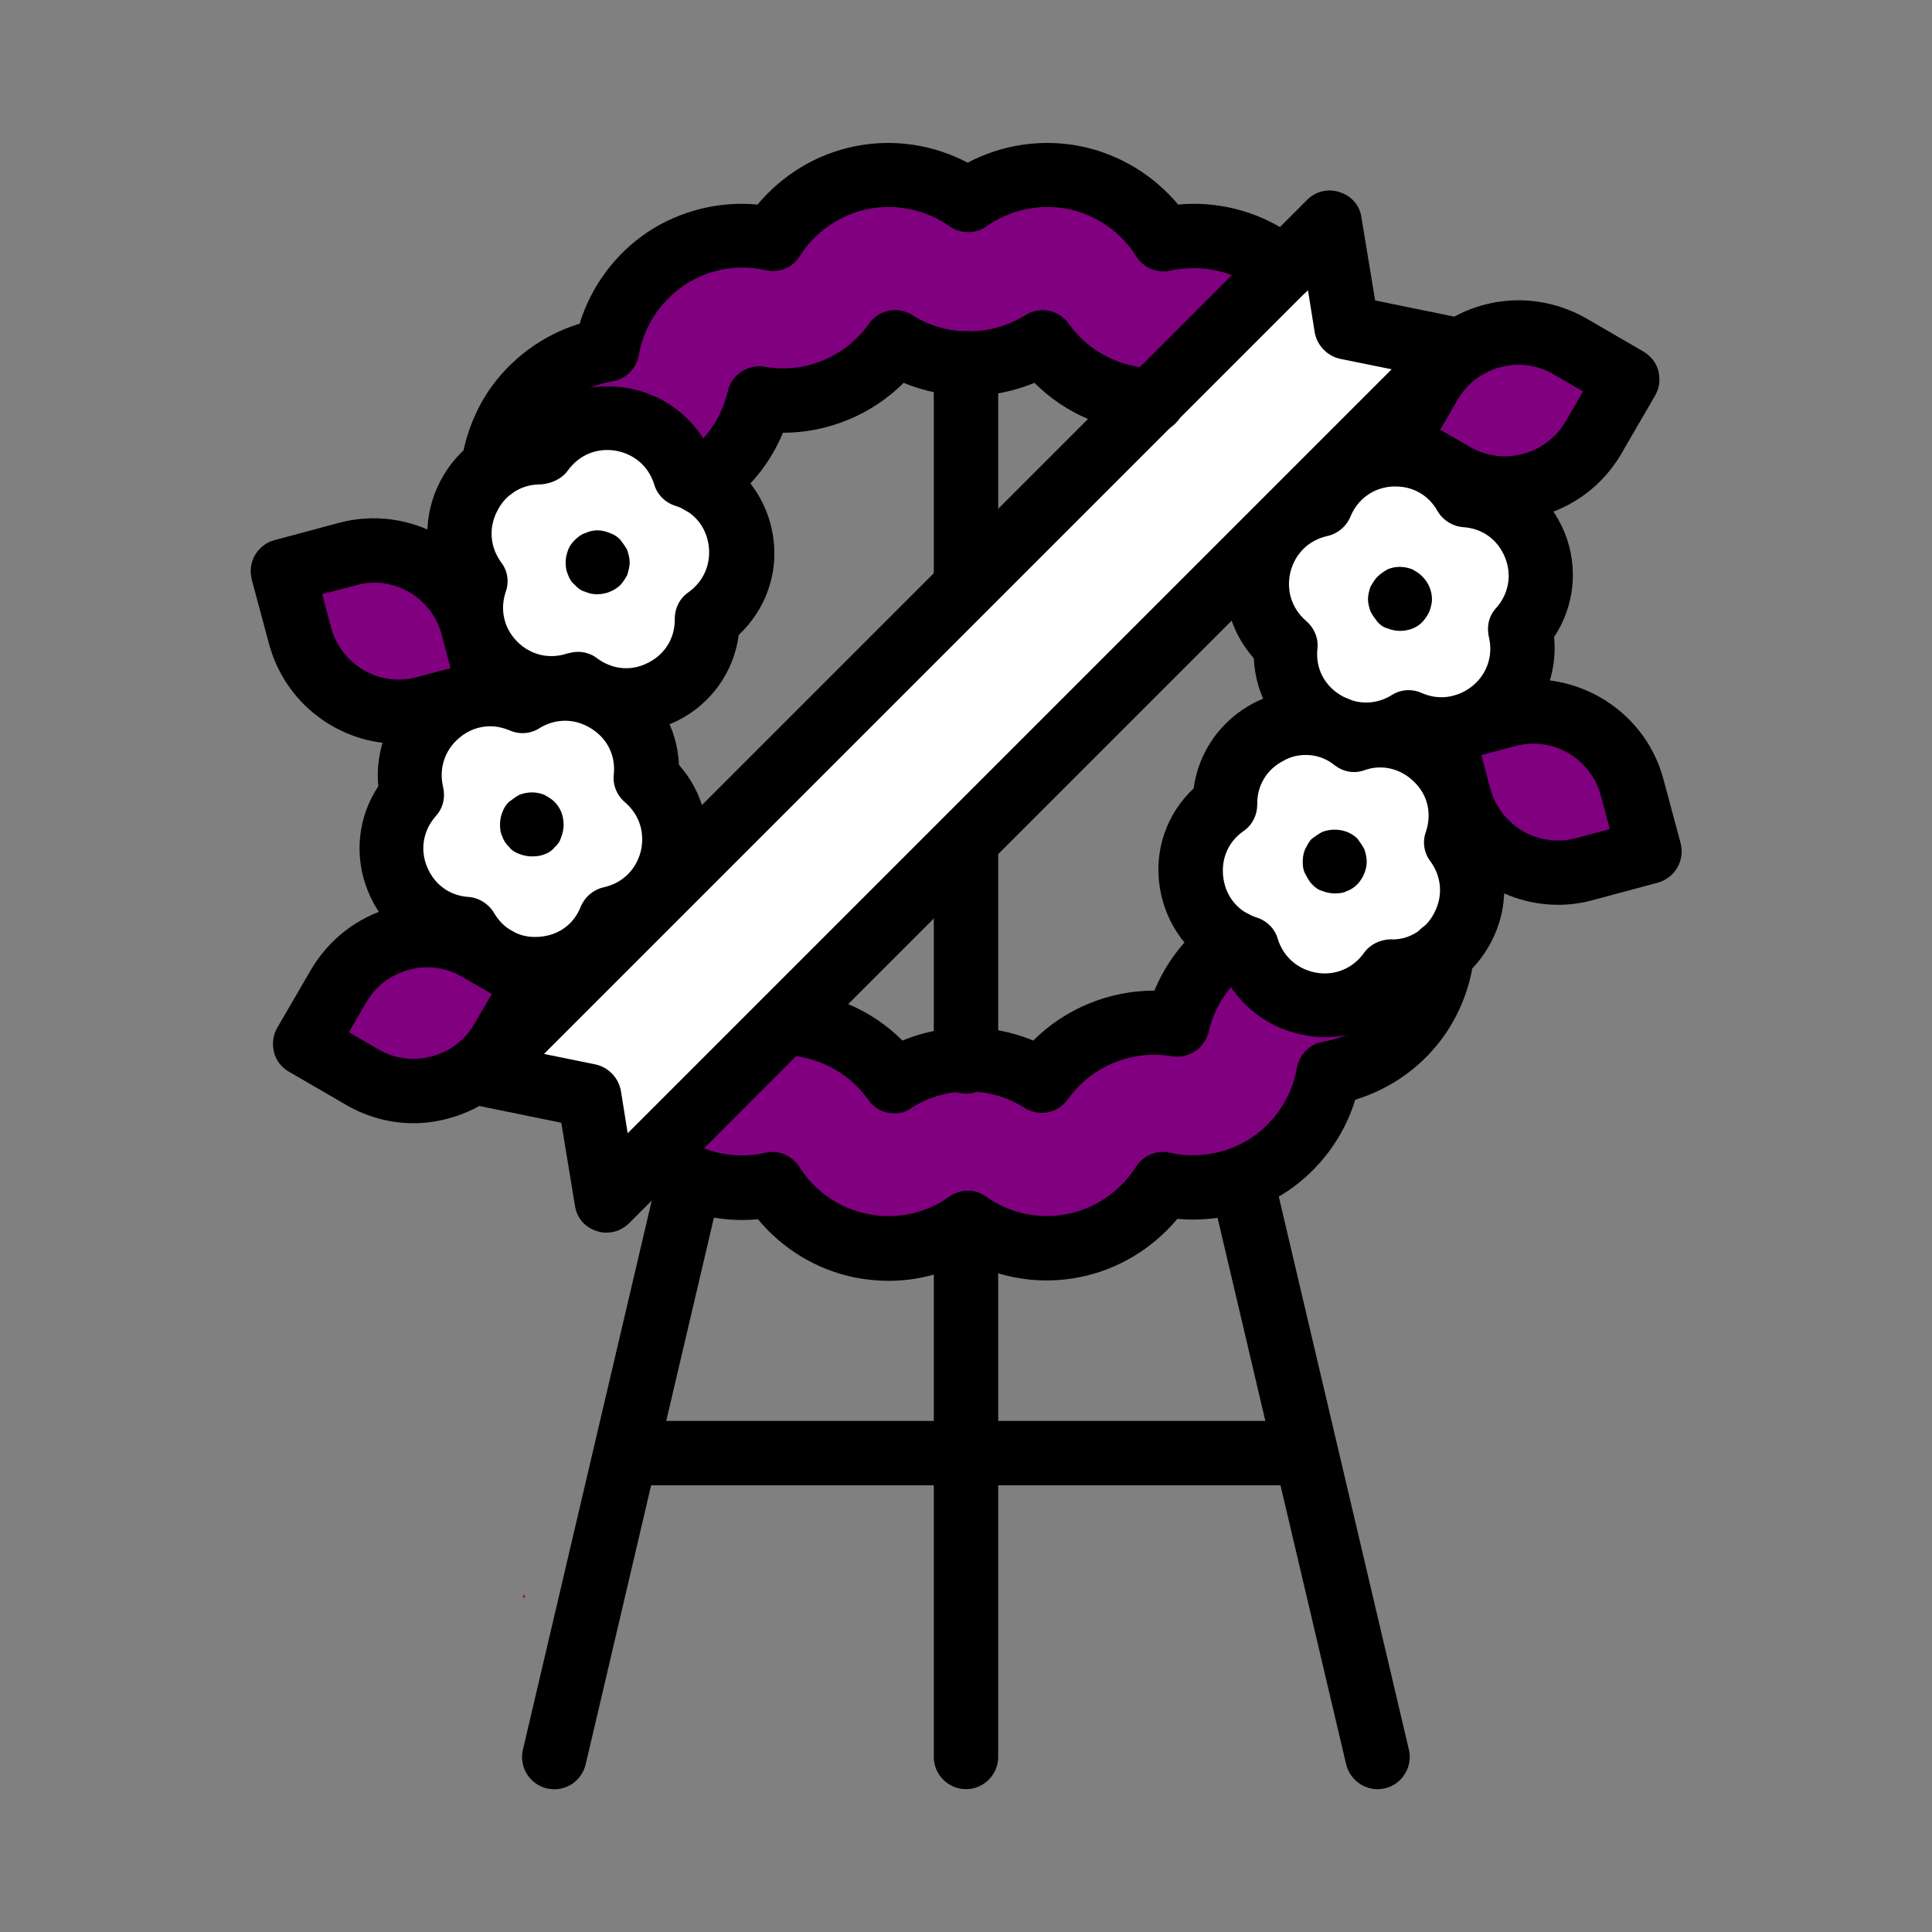 <?xml version="1.0" encoding="utf-8"?>
<!-- Generator: Adobe Illustrator 28.1.0, SVG Export Plug-In . SVG Version: 6.00 Build 0)  -->
<svg version="1.1" id="Layer_1" xmlns="http://www.w3.org/2000/svg" xmlns:xlink="http://www.w3.org/1999/xlink" x="0px" y="0px"
	 viewBox="0 0 48 48" style="enable-background:new 0 0 48 48;" xml:space="preserve">
<rect x="0" y="0" width="48" height="48" fill="#808080" stroke="none"/>
<style type="text/css">
	.st0{fill:#800080;}
	.st1{fill-rule:evenodd;clip-rule:evenodd;}
	.st2{fill-rule:evenodd;clip-rule:evenodd;fill:#800080;}
	.st3{fill-rule:evenodd;clip-rule:evenodd;fill:#762E82;}
	.st4{fill:#762E82;}
	.st5{fill:#0066AD;}
	.st6{fill:#F4A033;}
	.st7{fill-rule:evenodd;clip-rule:evenodd;fill:#004669;}
	.st8{fill-rule:evenodd;clip-rule:evenodd;fill:#F6C40B;}
	.st9{fill:#004669;}
	.st10{fill-rule:evenodd;clip-rule:evenodd;fill:#E71C24;}
	.st11{fill-rule:evenodd;clip-rule:evenodd;fill:#224094;}
	.st12{fill:#204391;}
	.st13{fill:#E61F29;}
	.st14{fill:#3BB53F;}
	.st15{fill:#020202;}
	.st16{fill:#DB7031;}
	.st17{fill:#D82C32;}
	.st18{fill:#1A171B;}
	.st19{fill:#E38833;}
	.st20{clip-path:url(#SVGID_00000044168769864253733550000007982040547174843046_);}
	.st21{clip-path:url(#SVGID_00000141438000098897320740000006176217747907751309_);}
	.st22{fill:#FFFFFF;}
	.st23{fill:#2DB674;}
	.st24{fill:none;}
	.st25{fill:url(#SVGID_00000150071644136189649020000009694389980135984305_);}
	.st26{fill:url(#SVGID_00000142153730620285533560000011378577737000103336_);}
	.st27{fill:url(#SVGID_00000137092104707563898740000003966389005216728480_);}
	.st28{fill:url(#SVGID_00000014612806294463537810000015090582114581574820_);}
	.st29{fill:url(#SVGID_00000181073514313210671550000003799298620021620118_);}
	.st30{fill:url(#SVGID_00000076585022005634068290000010578786509756385973_);}
	.st31{fill:url(#SVGID_00000038405960695460356890000015883377246451477939_);}
	.st32{fill:url(#SVGID_00000150807938044178192140000013497782277437314729_);}
	.st33{fill:url(#SVGID_00000091711979477499659870000015699621273753664141_);}
	.st34{fill:url(#SVGID_00000061464987603477997750000014290986334381660053_);}
	.st35{fill:url(#SVGID_00000158744701727641604970000008894529799043906980_);}
	.st36{fill:url(#SVGID_00000013885827164935538620000013735605180925088703_);}
	.st37{fill:#1A2E35;}
	.st38{fill:#C27460;}
	.st39{fill:#7C4235;}
	.st40{fill:#FF735D;}
	.st41{fill:#762E86;}
	.st42{fill:none;stroke:#000000;stroke-width:0.161;stroke-linecap:round;stroke-miterlimit:10;}
	.st43{fill:#375A64;}
	.st44{opacity:0.3;}
	.st45{fill:none;stroke:#FFC7BF;stroke-width:0.112;stroke-miterlimit:10;}
	.st46{fill:none;stroke:#44555B;stroke-width:5.608974e-03;stroke-miterlimit:10;}
	.st47{fill:#FFFFFF;stroke:#000000;stroke-width:0.164;stroke-miterlimit:10;}
	.st48{fill:#E1E1E1;}
	.st49{fill:#578DF3;}
	.st50{fill:#B72516;}
</style>
<g id="g1580_00000091707281339648593530000016427357364754292102_" transform="translate(312.547,104.552)">
	<path d="M-280.5-67.65h-16.4c-0.44,0-0.8-0.36-0.8-0.8s0.36-0.8,0.8-0.8h16.4c0.44,0,0.8,0.36,0.8,0.8S-280.06-67.65-280.5-67.65z"
		/>
</g>
<g id="g1584_00000015313468206522855240000003917303041338968714_">
	<g>
		<defs>
			<rect id="SVGID_1_" x="3.55" y="3.55" width="40.9" height="40.9"/>
		</defs>
		<clipPath id="SVGID_00000109026797879034578570000017211909154589623475_">
			<use xlink:href="#SVGID_1_"  style="overflow:visible;"/>
		</clipPath>
		
			<g id="g1586_00000047775687602550478510000002904295176620741001_" style="clip-path:url(#SVGID_00000109026797879034578570000017211909154589623475_);">
			<g id="g1592_00000161589513355096576510000017961427272546830259_" transform="translate(169.981,188.764)">
				<path d="M-156.21-144.31c-0.06,0-0.12-0.01-0.18-0.02c-0.43-0.1-0.7-0.53-0.6-0.96l3.35-14.28c0.1-0.43,0.53-0.69,0.96-0.6
					c0.43,0.1,0.7,0.53,0.6,0.96l-3.35,14.28C-155.52-144.56-155.84-144.31-156.21-144.31z"/>
			</g>
		</g>
	</g>
</g>
<g id="g1600_00000136395307076980480490000008911979566274021521_" transform="translate(342.134,188.272)">
	<path d="M-307.91-143.82c-0.36,0-0.69-0.25-0.78-0.62l-3.35-14.24c-0.1-0.43,0.17-0.86,0.6-0.96c0.43-0.1,0.86,0.17,0.96,0.6
		l3.35,14.24c0.1,0.43-0.17,0.86-0.6,0.96C-307.78-143.83-307.85-143.82-307.91-143.82z"/>
</g>
<g>
	<defs>
		<rect id="SVGID_00000034066197928025088940000000025310005946734501_" x="3.55" y="3.55" width="40.9" height="40.9"/>
	</defs>
	<clipPath id="SVGID_00000035501638905283592340000012247166106735945645_">
		<use xlink:href="#SVGID_00000034066197928025088940000000025310005946734501_"  style="overflow:visible;"/>
	</clipPath>
	
		<g id="g1606_00000139274496389203463150000001303116554966746299_" style="clip-path:url(#SVGID_00000035501638905283592340000012247166106735945645_);">
		<g id="g1612_00000139280593818750562090000004561865425752151212_" transform="translate(285.631,454.69)">
			<path id="path1614_00000114781766593581165820000016129618405514889613_" class="st0" d="M-259.26-446.56L-259.26-446.56
				C-259.26-446.56-259.26-446.56-259.26-446.56z M-253.19-431.89C-253.19-431.89-253.19-431.89-253.19-431.89
				C-253.19-431.89-253.19-431.89-253.19-431.89 M-266.21-429.28c1.1,0,2.16,0.53,2.8,1.45c1.11-0.7,2.54-0.7,3.65,0
				c0.76-1.07,2.08-1.62,3.37-1.4c0.29-1.28,1.3-2.29,2.58-2.58c-0.22-1.29,0.33-2.62,1.4-3.37c-0.7-1.11-0.7-2.54,0-3.65
				c-1.07-0.76-1.62-2.08-1.4-3.37c-1.28-0.29-2.29-1.3-2.58-2.58c-1.29,0.22-2.62-0.33-3.37-1.4c-1.11,0.7-2.54,0.7-3.65,0
				c-0.76,1.07-2.08,1.62-3.37,1.4c-0.29,1.28-1.3,2.29-2.58,2.58c0.22,1.29-0.33,2.62-1.4,3.37c0.7,1.11,0.7,2.54,0,3.65
				c1.07,0.76,1.62,2.08,1.4,3.37c1.28,0.29,2.29,1.3,2.58,2.58C-266.59-429.26-266.4-429.28-266.21-429.28 M-263.56-423.67
				c-0.22,0-0.44-0.02-0.66-0.07c-0.92-0.18-1.73-0.74-2.22-1.53c-0.91,0.21-1.87,0.03-2.65-0.49c-0.78-0.52-1.31-1.35-1.47-2.27
				c-0.92-0.16-1.74-0.68-2.27-1.47c-0.52-0.78-0.7-1.75-0.49-2.65c-0.79-0.5-1.35-1.3-1.53-2.22c-0.18-0.92,0.03-1.88,0.56-2.64
				c-0.54-0.76-0.75-1.72-0.56-2.64c0.18-0.92,0.74-1.73,1.53-2.22c-0.21-0.91-0.03-1.87,0.49-2.65s1.35-1.31,2.27-1.47
				c0.16-0.92,0.68-1.74,1.47-2.27c0.78-0.52,1.75-0.7,2.65-0.49c0.5-0.79,1.3-1.35,2.22-1.53c0.92-0.18,1.88,0.03,2.64,0.56
				c0.76-0.54,1.72-0.75,2.64-0.56c0.92,0.18,1.73,0.74,2.22,1.53c0.91-0.21,1.87-0.03,2.65,0.49c0.78,0.52,1.31,1.35,1.47,2.27
				c0.92,0.16,1.74,0.68,2.27,1.47s0.7,1.75,0.49,2.65c0.79,0.5,1.35,1.3,1.53,2.22c0.18,0.92-0.03,1.88-0.56,2.64
				c0.54,0.76,0.75,1.72,0.56,2.64c-0.18,0.92-0.74,1.73-1.53,2.22c0.21,0.91,0.03,1.87-0.49,2.65c-0.52,0.78-1.35,1.31-2.27,1.47
				c-0.16,0.92-0.68,1.74-1.47,2.27c-0.78,0.52-1.75,0.69-2.65,0.49c-0.5,0.79-1.3,1.35-2.22,1.53c-0.92,0.18-1.88-0.03-2.64-0.56
				C-262.16-423.89-262.85-423.67-263.56-423.67"/>
		</g>
		<g id="g1616_00000183210313754575952160000018431046184841097871_" transform="translate(256,168.161)">
			<path d="M-232-123.71c-0.44,0-0.8-0.36-0.8-0.8v-12.64c0-0.44,0.36-0.8,0.8-0.8s0.8,0.36,0.8,0.8v12.64
				C-231.2-124.07-231.56-123.71-232-123.71z"/>
		</g>
		<g id="g1620_00000092445574314733131150000004452406286384245900_" transform="translate(144.165,183.025)">
			<path id="path1622_00000134234155229672489450000005398255289705477011_" class="st22" d="M-129.1-153.2l-0.43-2.6l-2.74-0.57
				l21.13-21.13l0.43,2.6l2.74,0.57L-129.1-153.2z"/>
		</g>
		<g id="g1624_00000011726425754117251680000013732985552703086998_" transform="translate(144.165,183.025)">
			<path d="M-129.1-152.4c-0.08,0-0.16-0.01-0.24-0.04c-0.29-0.09-0.5-0.33-0.54-0.63l-0.34-2.06l-2.2-0.45
				c-0.29-0.06-0.52-0.27-0.6-0.55c-0.09-0.28-0.01-0.59,0.2-0.8l21.13-21.13c0.21-0.21,0.52-0.29,0.81-0.19
				c0.29,0.09,0.5,0.33,0.54,0.63l0.34,2.06l2.2,0.45c0.29,0.06,0.52,0.27,0.6,0.55c0.08,0.28,0.01,0.59-0.2,0.79l-21.13,21.13
				C-128.69-152.48-128.89-152.4-129.1-152.4z M-130.65-156.84l1.28,0.26c0.32,0.07,0.57,0.33,0.63,0.65l0.17,1.06l18.98-18.98
				l-1.28-0.26c-0.32-0.07-0.57-0.33-0.63-0.65l-0.17-1.06L-130.65-156.84z"/>
		</g>
		<g id="g1628_00000098187855245537805600000013455775772935438741_" transform="translate(393.761,331.777)">
			<path id="path1630_00000158023522345052232960000002325891341124179841_" class="st22" d="M-358.75-313.83L-358.75-313.83
				c-1.42,0.88-3.22-0.25-3.06-1.91c-1.27-1.07-0.76-3.14,0.87-3.5c0.63-1.54,2.75-1.69,3.6-0.26c1.66,0.12,2.46,2.1,1.35,3.34
				C-355.6-314.53-357.23-313.16-358.75-313.83"/>
		</g>
		<g id="g1632_00000075847867153394894990000005856621919448586649_" transform="translate(393.761,331.777)">
			<path d="M-359.81-312.73c-0.51,0-1.03-0.14-1.48-0.43c-0.8-0.5-1.28-1.34-1.32-2.26c-0.61-0.69-0.85-1.62-0.62-2.54
				c0.23-0.91,0.87-1.63,1.73-1.95c0.47-0.79,1.28-1.31,2.22-1.38c0.93-0.06,1.82,0.33,2.39,1.05c0.9,0.2,1.64,0.82,2,1.69
				c0.35,0.87,0.25,1.83-0.26,2.6c0.09,0.91-0.27,1.81-0.99,2.42c-0.72,0.61-1.67,0.8-2.55,0.56
				C-359.05-312.8-359.43-312.73-359.81-312.73z M-359.08-319.69c-0.03,0-0.06,0-0.09,0c-0.47,0.03-0.86,0.31-1.04,0.75
				c-0.1,0.24-0.31,0.42-0.57,0.48c-0.46,0.1-0.8,0.43-0.92,0.89c-0.11,0.46,0.03,0.91,0.39,1.22c0.2,0.17,0.31,0.43,0.28,0.69
				c-0.05,0.47,0.16,0.9,0.57,1.15c0.4,0.25,0.88,0.25,1.28,0c0.22-0.14,0.5-0.16,0.74-0.05c0.43,0.19,0.9,0.12,1.27-0.18
				c0.36-0.3,0.51-0.76,0.4-1.21c-0.06-0.26,0-0.53,0.18-0.72c0.31-0.35,0.4-0.82,0.22-1.26c-0.18-0.44-0.56-0.72-1.04-0.75
				c-0.26-0.02-0.5-0.17-0.63-0.39C-358.26-319.47-358.65-319.69-359.08-319.69z"/>
		</g>
		<g id="g1636_00000013175464634665708940000011249261688960806563_" transform="translate(390.967,370.134)">
			<path d="M-356.19-354.46c-0.09,0-0.2-0.02-0.3-0.06c-0.11-0.03-0.19-0.09-0.26-0.17c-0.06-0.08-0.12-0.16-0.17-0.26
				c-0.03-0.09-0.06-0.2-0.06-0.29c0-0.11,0.03-0.22,0.06-0.31c0.05-0.09,0.11-0.19,0.17-0.25c0.08-0.08,0.17-0.14,0.26-0.19
				c0.19-0.08,0.4-0.08,0.61,0c0.09,0.05,0.19,0.11,0.26,0.19c0.14,0.14,0.23,0.34,0.23,0.56c0,0.09-0.03,0.2-0.06,0.29
				c-0.05,0.11-0.11,0.19-0.17,0.26C-355.77-354.53-355.97-354.46-356.19-354.46z"/>
		</g>
		<g id="g1640_00000110464232625582778880000015478397758419068339_" transform="translate(376.726,326.537)">
			<path id="path1642_00000170959187967743023580000000476549193251845300_" class="st22" d="M-343.08-308.17L-343.08-308.17
				c1.58-0.53,3.08,0.98,2.54,2.55c0.99,1.34,0.02,3.23-1.64,3.21c-0.97,1.36-3.07,1.02-3.56-0.57c-1.59-0.5-1.92-2.6-0.56-3.56
				C-346.31-308.21-344.41-309.17-343.08-308.17"/>
		</g>
		<g id="g1644_00000017496741335754055860000006716067783501590709_" transform="translate(376.726,326.537)">
			<path d="M-343.81-300.77c-0.15,0-0.3-0.01-0.45-0.04c-0.93-0.15-1.7-0.74-2.09-1.57c-0.83-0.4-1.41-1.17-1.56-2.1
				c-0.15-0.93,0.17-1.84,0.84-2.47c0.12-0.91,0.68-1.7,1.51-2.13c0.84-0.43,1.81-0.4,2.61,0.04c0.9-0.17,1.83,0.12,2.49,0.78
				c0.66,0.67,0.94,1.59,0.77,2.5c0.44,0.81,0.45,1.78,0.02,2.61c-0.43,0.84-1.22,1.39-2.13,1.5
				C-342.32-301.08-343.05-300.77-343.81-300.77z M-344.28-307.78c-0.19,0-0.38,0.04-0.55,0.14c-0.42,0.21-0.67,0.62-0.66,1.09
				c0,0.26-0.12,0.51-0.34,0.66c-0.39,0.27-0.57,0.71-0.5,1.18c0.07,0.47,0.38,0.83,0.83,0.97c0.25,0.08,0.45,0.28,0.52,0.53
				c0.14,0.45,0.5,0.76,0.96,0.84c0.46,0.08,0.91-0.11,1.18-0.49c0.15-0.21,0.39-0.33,0.66-0.34c0.44,0.03,0.88-0.24,1.09-0.66
				c0.22-0.42,0.18-0.9-0.1-1.28c-0.16-0.21-0.2-0.49-0.11-0.73c0.15-0.45,0.05-0.91-0.29-1.24c-0.33-0.33-0.8-0.45-1.24-0.29
				c-0.25,0.09-0.52,0.04-0.73-0.12C-343.78-307.7-344.03-307.78-344.28-307.78z"/>
		</g>
		<g id="g1648_00000117646407421241094460000002498507617436001980_" transform="translate(370.676,288.557)">
			<path d="M-337.52-266.36c-0.09,0-0.2-0.02-0.3-0.06c-0.11-0.03-0.19-0.09-0.26-0.17c-0.08-0.08-0.12-0.17-0.17-0.26
				c-0.05-0.09-0.06-0.2-0.06-0.3c0-0.11,0.02-0.22,0.06-0.31c0.05-0.09,0.09-0.19,0.17-0.26c0.08-0.06,0.16-0.12,0.26-0.17
				c0.3-0.11,0.65-0.05,0.87,0.17c0.06,0.08,0.12,0.17,0.17,0.26c0.03,0.09,0.06,0.2,0.06,0.31c0,0.2-0.09,0.41-0.23,0.56
				c-0.08,0.08-0.17,0.14-0.26,0.17C-337.3-266.37-337.41-266.36-337.52-266.36z"/>
		</g>
		<g id="g1652_00000051366540120646666600000009274544770522144439_" transform="translate(461.582,438.375)">
			<path id="path1654_00000070097511409021581270000007650218248563228848_" class="st0" d="M-421.16-428.95l-1.43-0.83
				c-1.22-0.7-2.77-0.29-3.48,0.93l-0.83,1.43l1.43,0.83c1.22,0.7,2.77,0.29,3.48-0.93L-421.16-428.95z"/>
		</g>
		<g id="g1656_00000149354206273937802750000002789693915910020257_" transform="translate(461.582,438.375)">
			<path d="M-424.19-425.44c-0.57,0-1.14-0.14-1.67-0.45l-1.43-0.83c-0.38-0.22-0.51-0.71-0.29-1.09l0.83-1.43
				c0.45-0.77,1.17-1.33,2.03-1.56c0.86-0.23,1.76-0.11,2.54,0.33l1.43,0.83c0.18,0.11,0.32,0.28,0.37,0.48
				c0.05,0.21,0.03,0.42-0.08,0.61l-0.83,1.43C-421.91-426.04-423.04-425.44-424.19-425.44z M-425.8-427.7l0.74,0.43
				c0.83,0.48,1.9,0.19,2.38-0.64l0.43-0.74l-0.74-0.43c-0.83-0.48-1.9-0.19-2.38,0.64L-425.8-427.7z"/>
		</g>
		<g id="g1660_00000048479989540723339140000017279296796556177837_" transform="translate(468.445,291.47)">
			<path id="path1662_00000118363465110051626820000008733551218622146434_" class="st0" d="M-427.47-270.3l-0.43-1.6
				c-0.36-1.36-1.76-2.16-3.12-1.8l-1.6,0.43l0.43,1.6c0.36,1.36,1.76,2.16,3.12,1.8L-427.47-270.3z"/>
		</g>
		<g id="g1664_00000021836901513670991000000014307199198115714749_" transform="translate(468.445,291.47)">
			<path d="M-429.73-268.99c-1.48,0-2.83-0.99-3.23-2.48l-0.43-1.6c-0.11-0.43,0.14-0.86,0.57-0.98l1.6-0.43
				c1.77-0.47,3.62,0.58,4.1,2.36l0.43,1.6c0.11,0.43-0.14,0.86-0.57,0.98l-1.6,0.43C-429.15-269.03-429.44-268.99-429.73-268.99z
				 M-431.64-272.71l0.22,0.83c0.25,0.93,1.21,1.49,2.14,1.23l0.83-0.22l-0.22-0.83c-0.25-0.93-1.21-1.49-2.14-1.23L-431.64-272.71z
				"/>
		</g>
		<g id="g1668_00000082339571110660865040000013574943666432200111_" transform="translate(118.239,338.384)">
			<path id="path1670_00000144334018423666638820000006426524429795895218_" class="st22" d="M-105.25-320.97L-105.25-320.97
				c1.42-0.88,3.22,0.25,3.06,1.91c1.27,1.07,0.76,3.14-0.87,3.5c-0.63,1.54-2.75,1.69-3.6,0.26c-1.66-0.12-2.46-2.1-1.35-3.34
				C-108.4-320.26-106.77-321.63-105.25-320.97"/>
		</g>
		<g id="g1672_00000096778816223895564120000010324641131858167947_" transform="translate(118.239,338.384)">
			<path d="M-104.92-313.51c-0.86,0-1.66-0.39-2.19-1.05c-0.9-0.2-1.64-0.82-1.99-1.69s-0.25-1.83,0.26-2.6
				c-0.09-0.91,0.27-1.81,0.99-2.42c0.72-0.61,1.67-0.8,2.55-0.56c0.84-0.37,1.81-0.31,2.61,0.19c0.8,0.5,1.28,1.34,1.32,2.26
				c0.61,0.69,0.85,1.62,0.62,2.54s-0.88,1.63-1.74,1.95c-0.46,0.79-1.28,1.31-2.22,1.38
				C-104.78-313.51-104.85-313.51-104.92-313.51z M-106.06-320.34c-0.28,0-0.55,0.1-0.77,0.29c-0.36,0.3-0.51,0.76-0.4,1.22
				c0.06,0.26,0,0.52-0.18,0.72c-0.31,0.35-0.4,0.82-0.22,1.26c0.18,0.44,0.56,0.72,1.03,0.75c0.26,0.02,0.5,0.17,0.63,0.39
				c0.24,0.41,0.64,0.64,1.13,0.6c0.47-0.03,0.86-0.31,1.03-0.75c0.1-0.24,0.31-0.42,0.57-0.48c0.46-0.1,0.8-0.43,0.92-0.89
				c0.11-0.46-0.03-0.91-0.39-1.22c-0.2-0.17-0.31-0.43-0.28-0.69c0.05-0.47-0.16-0.9-0.57-1.15c-0.4-0.25-0.88-0.25-1.28,0
				c-0.22,0.14-0.5,0.16-0.74,0.05C-105.73-320.3-105.89-320.34-106.06-320.34z"/>
		</g>
		<g id="g1676_00000166636851636527135750000010234000220867035047_" transform="translate(121.033,300.027)">
			<path d="M-107.82-278.75c-0.11,0-0.2-0.02-0.31-0.06c-0.09-0.03-0.19-0.09-0.25-0.17c-0.08-0.08-0.14-0.16-0.17-0.26
				c-0.05-0.09-0.06-0.2-0.06-0.3c0-0.11,0.02-0.22,0.06-0.31c0.03-0.09,0.09-0.19,0.17-0.26c0.08-0.06,0.16-0.12,0.25-0.17
				c0.2-0.08,0.42-0.08,0.62,0c0.09,0.05,0.19,0.11,0.25,0.17c0.16,0.16,0.23,0.36,0.23,0.58c0,0.09-0.02,0.2-0.06,0.3
				c-0.03,0.11-0.09,0.19-0.17,0.26c-0.06,0.08-0.16,0.14-0.25,0.17C-107.61-278.76-107.71-278.75-107.82-278.75z"/>
		</g>
		<g id="g1680_00000080203369230928442380000002018779091481687999_" transform="translate(135.274,343.625)">
			<path id="path1682_00000078743760404106212390000014788799581511530155_" class="st22" d="M-120.92-326.62L-120.92-326.62
				c-1.58,0.53-3.08-0.98-2.54-2.55c-0.99-1.34-0.02-3.23,1.64-3.21c0.97-1.36,3.07-1.02,3.56,0.57c1.59,0.5,1.92,2.6,0.56,3.56
				C-117.69-326.59-119.59-325.63-120.92-326.62"/>
		</g>
		<g id="g1684_00000016044245241991618190000008455299542672673205_" transform="translate(135.274,343.625)">
			<path d="M-119.72-325.42c-0.46,0-0.92-0.12-1.34-0.35c-0.9,0.17-1.83-0.11-2.49-0.78c-0.66-0.67-0.94-1.59-0.77-2.5
				c-0.44-0.81-0.45-1.78-0.02-2.61c0.43-0.84,1.23-1.39,2.14-1.5c0.63-0.66,1.54-0.98,2.48-0.83c0.93,0.15,1.7,0.74,2.09,1.57
				c0.83,0.4,1.41,1.17,1.56,2.1s-0.18,1.84-0.85,2.47c-0.12,0.91-0.68,1.71-1.52,2.13C-118.85-325.52-119.28-325.42-119.72-325.42z
				 M-120.92-327.43c0.17,0,0.34,0.05,0.48,0.16c0.38,0.28,0.85,0.33,1.27,0.11c0.42-0.21,0.67-0.62,0.66-1.09
				c0-0.26,0.12-0.51,0.34-0.66c0.38-0.27,0.57-0.71,0.5-1.18c-0.07-0.47-0.38-0.83-0.83-0.97c-0.25-0.08-0.45-0.28-0.52-0.53
				c-0.14-0.45-0.5-0.76-0.97-0.84c-0.47-0.07-0.9,0.11-1.18,0.5c-0.15,0.21-0.42,0.32-0.66,0.34c-0.01,0-0.01,0-0.02,0
				c-0.46,0-0.86,0.24-1.07,0.66c-0.22,0.42-0.18,0.9,0.1,1.28c0.16,0.21,0.2,0.48,0.11,0.73c-0.15,0.45-0.04,0.91,0.29,1.24
				c0.33,0.33,0.8,0.44,1.24,0.29C-121.09-327.41-121-327.43-120.92-327.43z"/>
		</g>
		<g id="g1688_00000131354251579829332220000004630853678819342215_" transform="translate(141.324,381.604)">
			<path d="M-126.49-366.84c-0.11,0-0.2-0.02-0.29-0.06c-0.11-0.03-0.19-0.09-0.26-0.17c-0.08-0.06-0.14-0.16-0.17-0.25
				c-0.05-0.11-0.06-0.2-0.06-0.31c0-0.11,0.02-0.2,0.06-0.31c0.03-0.09,0.09-0.17,0.17-0.25c0.08-0.08,0.16-0.14,0.26-0.17
				c0.19-0.09,0.4-0.09,0.61,0c0.09,0.03,0.19,0.09,0.26,0.17c0.06,0.08,0.12,0.16,0.17,0.25c0.03,0.11,0.06,0.2,0.06,0.31
				c0,0.11-0.03,0.2-0.06,0.31c-0.05,0.09-0.11,0.19-0.17,0.25C-126.07-366.92-126.27-366.84-126.49-366.84z"/>
		</g>
		<g id="g1692_00000016763294133185331220000007270171171849276307_" transform="translate(50.418,231.786)">
			<path id="path1694_00000156574579664497442800000010337032012680077971_" class="st0" d="M-42.84-205.85l1.43,0.83
				c1.22,0.7,2.77,0.29,3.48-0.93l0.83-1.43l-1.43-0.83c-1.22-0.7-2.77-0.29-3.48,0.93L-42.84-205.85z"/>
		</g>
		<g id="g1696_00000168801168790179529470000001263169382986182070_" transform="translate(50.418,231.786)">
			<path d="M-40.14-203.88c-0.58,0-1.15-0.15-1.67-0.45l-1.43-0.83c-0.18-0.1-0.32-0.28-0.37-0.48c-0.05-0.21-0.03-0.42,0.08-0.61
				l0.83-1.43c0.45-0.77,1.17-1.33,2.03-1.56c0.86-0.23,1.76-0.11,2.54,0.33l1.43,0.83c0.38,0.22,0.51,0.71,0.29,1.09l-0.83,1.43
				c-0.45,0.77-1.17,1.33-2.03,1.56C-39.56-203.92-39.85-203.88-40.14-203.88z M-41.75-206.14l0.74,0.43
				c0.4,0.23,0.87,0.29,1.32,0.17c0.45-0.12,0.83-0.41,1.06-0.81l0.43-0.74l-0.74-0.43c-0.4-0.23-0.87-0.3-1.32-0.17
				c-0.45,0.12-0.83,0.41-1.06,0.81L-41.75-206.14z"/>
		</g>
		<g id="g1700_00000152945043881798068650000014442089430927324829_" transform="translate(43.555,378.691)">
			<path id="path1702_00000018917190362240335730000009161268796779725466_" class="st0" d="M-36.53-364.49l0.43,1.6
				c0.36,1.36,1.76,2.16,3.12,1.8l1.6-0.43l-0.43-1.6c-0.36-1.36-1.76-2.16-3.12-1.8L-36.53-364.49z"/>
		</g>
		<g id="g1704_00000045597083004730535640000014615673804115922100_" transform="translate(43.555,378.691)">
			<path d="M-33.64-360.21c-1.48,0-2.83-0.99-3.23-2.48l-0.43-1.6c-0.05-0.21-0.03-0.42,0.08-0.61c0.11-0.18,0.28-0.32,0.48-0.37
				l1.6-0.43c0.86-0.23,1.76-0.11,2.54,0.33c0.77,0.45,1.33,1.17,1.56,2.03l0.43,1.6c0.11,0.43-0.14,0.86-0.57,0.98l-1.6,0.43
				C-33.07-360.25-33.36-360.21-33.64-360.21z M-35.55-363.93l0.22,0.83c0.25,0.93,1.21,1.49,2.14,1.23l0.83-0.22l-0.22-0.83
				c-0.12-0.45-0.41-0.83-0.81-1.06c-0.4-0.23-0.87-0.3-1.32-0.17L-35.55-363.93z"/>
		</g>
		<g id="g1708_00000056404223101339985180000014260114619213414039_" transform="translate(199.441,238.302)">
			<path d="M-177.37-206.48c-0.27,0-0.55-0.03-0.82-0.08c-0.95-0.19-1.81-0.71-2.42-1.45c-0.95,0.09-1.93-0.15-2.74-0.69
				c-0.14-0.1-0.27-0.19-0.4-0.3c-0.34-0.29-0.38-0.79-0.09-1.13c0.29-0.34,0.79-0.37,1.13-0.09c0.08,0.07,0.17,0.13,0.25,0.19
				c0.59,0.39,1.34,0.53,2.03,0.37c0.33-0.08,0.67,0.07,0.85,0.35c0.38,0.61,1,1.03,1.7,1.17c0.71,0.15,1.45-0.02,2.02-0.43
				c0.28-0.2,0.65-0.2,0.92,0c0.59,0.42,1.32,0.57,2.02,0.43c0.7-0.14,1.32-0.57,1.7-1.17c0.18-0.29,0.53-0.43,0.85-0.35
				c0.69,0.15,1.44,0.02,2.03-0.38c0.59-0.4,1-1.03,1.12-1.73c0.06-0.33,0.32-0.6,0.65-0.65c0.71-0.12,1.34-0.53,1.73-1.12
				c0.23-0.35,0.38-0.75,0.43-1.17c0.05-0.44,0.47-0.78,0.88-0.71c0.44,0.05,0.76,0.44,0.71,0.88c-0.07,0.67-0.31,1.32-0.68,1.88
				c-0.54,0.81-1.35,1.4-2.27,1.68c-0.28,0.92-0.88,1.73-1.68,2.27c-0.81,0.54-1.79,0.78-2.74,0.69c-0.62,0.74-1.47,1.26-2.43,1.45
				c-0.95,0.19-1.94,0.04-2.79-0.41C-176-206.65-176.67-206.48-177.37-206.48z M-177.22-210.64c-0.25,0-0.5-0.12-0.65-0.34
				c-0.48-0.68-1.27-1.09-2.11-1.11c-0.44-0.01-0.79-0.37-0.78-0.81c0.01-0.44,0.36-0.79,0.8-0.79c0,0,0.01,0,0.01,0
				c1.11,0.02,2.16,0.47,2.93,1.24c1.04-0.43,2.21-0.43,3.25,0c0.79-0.79,1.88-1.24,3-1.24c0,0,0,0,0.01,0
				c0.31-0.75,0.82-1.39,1.5-1.86c0.36-0.25,0.86-0.16,1.11,0.2c0.25,0.36,0.16,0.86-0.2,1.11c-0.54,0.38-0.92,0.94-1.06,1.57
				c-0.1,0.41-0.49,0.68-0.92,0.61c-0.98-0.17-2,0.25-2.58,1.07c-0.25,0.35-0.72,0.44-1.08,0.21c-0.85-0.54-1.95-0.54-2.8,0
				C-176.92-210.68-177.07-210.64-177.22-210.64z M-182.02-225.52c-0.26,0-0.51-0.12-0.66-0.35c-0.25-0.37-0.15-0.86,0.22-1.11
				c0.56-0.38,0.95-0.95,1.1-1.6c0.09-0.41,0.5-0.68,0.92-0.61c1,0.18,2.01-0.25,2.59-1.07c0.24-0.35,0.72-0.44,1.08-0.21
				c0.85,0.54,1.95,0.53,2.8,0c0.36-0.23,0.83-0.14,1.08,0.21c0.48,0.68,1.27,1.09,2.11,1.11c0.44,0.01,0.79,0.37,0.78,0.81
				c-0.01,0.44-0.36,0.79-0.8,0.79c0,0-0.01,0-0.01,0c-1.11-0.02-2.16-0.47-2.93-1.24c-1.04,0.43-2.21,0.43-3.25,0
				c-0.79,0.79-1.88,1.24-3,1.24c0,0,0,0,0,0c-0.31,0.76-0.85,1.42-1.55,1.9C-181.71-225.56-181.87-225.52-182.02-225.52z
				 M-187.18-225.89c-0.04,0-0.07,0-0.11-0.01c-0.44-0.06-0.74-0.46-0.69-0.9c0.09-0.64,0.32-1.25,0.67-1.78
				c0.54-0.8,1.35-1.4,2.27-1.68c0.28-0.92,0.88-1.73,1.68-2.27c0.81-0.54,1.79-0.78,2.74-0.69c0.62-0.74,1.47-1.26,2.43-1.45
				c0.95-0.19,1.94-0.04,2.79,0.41c0.85-0.45,1.84-0.6,2.8-0.41c0.95,0.19,1.81,0.71,2.43,1.45c0.95-0.09,1.93,0.15,2.74,0.69
				c0.14,0.09,0.27,0.19,0.4,0.3c0.34,0.29,0.38,0.79,0.09,1.13c-0.29,0.34-0.79,0.37-1.13,0.09c-0.08-0.07-0.16-0.13-0.25-0.19
				c-0.6-0.4-1.34-0.53-2.04-0.38c-0.33,0.08-0.67-0.07-0.85-0.35c-0.38-0.61-1-1.04-1.7-1.18c-0.7-0.14-1.44,0.02-2.02,0.43
				c-0.28,0.2-0.65,0.19-0.92,0c-0.58-0.41-1.32-0.57-2.02-0.43c-0.7,0.14-1.32,0.57-1.7,1.17c-0.18,0.29-0.52,0.43-0.85,0.35
				c-0.7-0.16-1.44-0.02-2.03,0.38s-1,1.03-1.12,1.73c-0.06,0.33-0.32,0.6-0.65,0.65c-0.71,0.12-1.34,0.53-1.73,1.12
				c-0.22,0.33-0.36,0.71-0.42,1.11C-186.45-226.19-186.79-225.89-187.18-225.89z"/>
		</g>
		<g id="g1712_00000137103483624471072080000016619979342842796457_" transform="translate(256,294.862)">
			<path d="M-232-267.69c-0.44,0-0.8-0.36-0.8-0.8v-5.48c0-0.44,0.36-0.8,0.8-0.8s0.8,0.36,0.8,0.8v5.48
				C-231.2-268.05-231.56-267.69-232-267.69z"/>
		</g>
		<g id="g1716_00000140698952993833522660000016182990568344009868_" transform="translate(256,443.384)">
			<path d="M-232-428.07c-0.44,0-0.8-0.36-0.8-0.8v-5.49c0-0.44,0.36-0.8,0.8-0.8s0.8,0.36,0.8,0.8v5.49
				C-231.2-428.42-231.56-428.07-232-428.07z"/>
		</g>
	</g>
</g>
<path class="st0" d="M13.02,39.6c-0.01,0.03-0.02,0.06-0.03,0.09h0.06C13.04,39.66,13.03,39.63,13.02,39.6z"/>
</svg>
